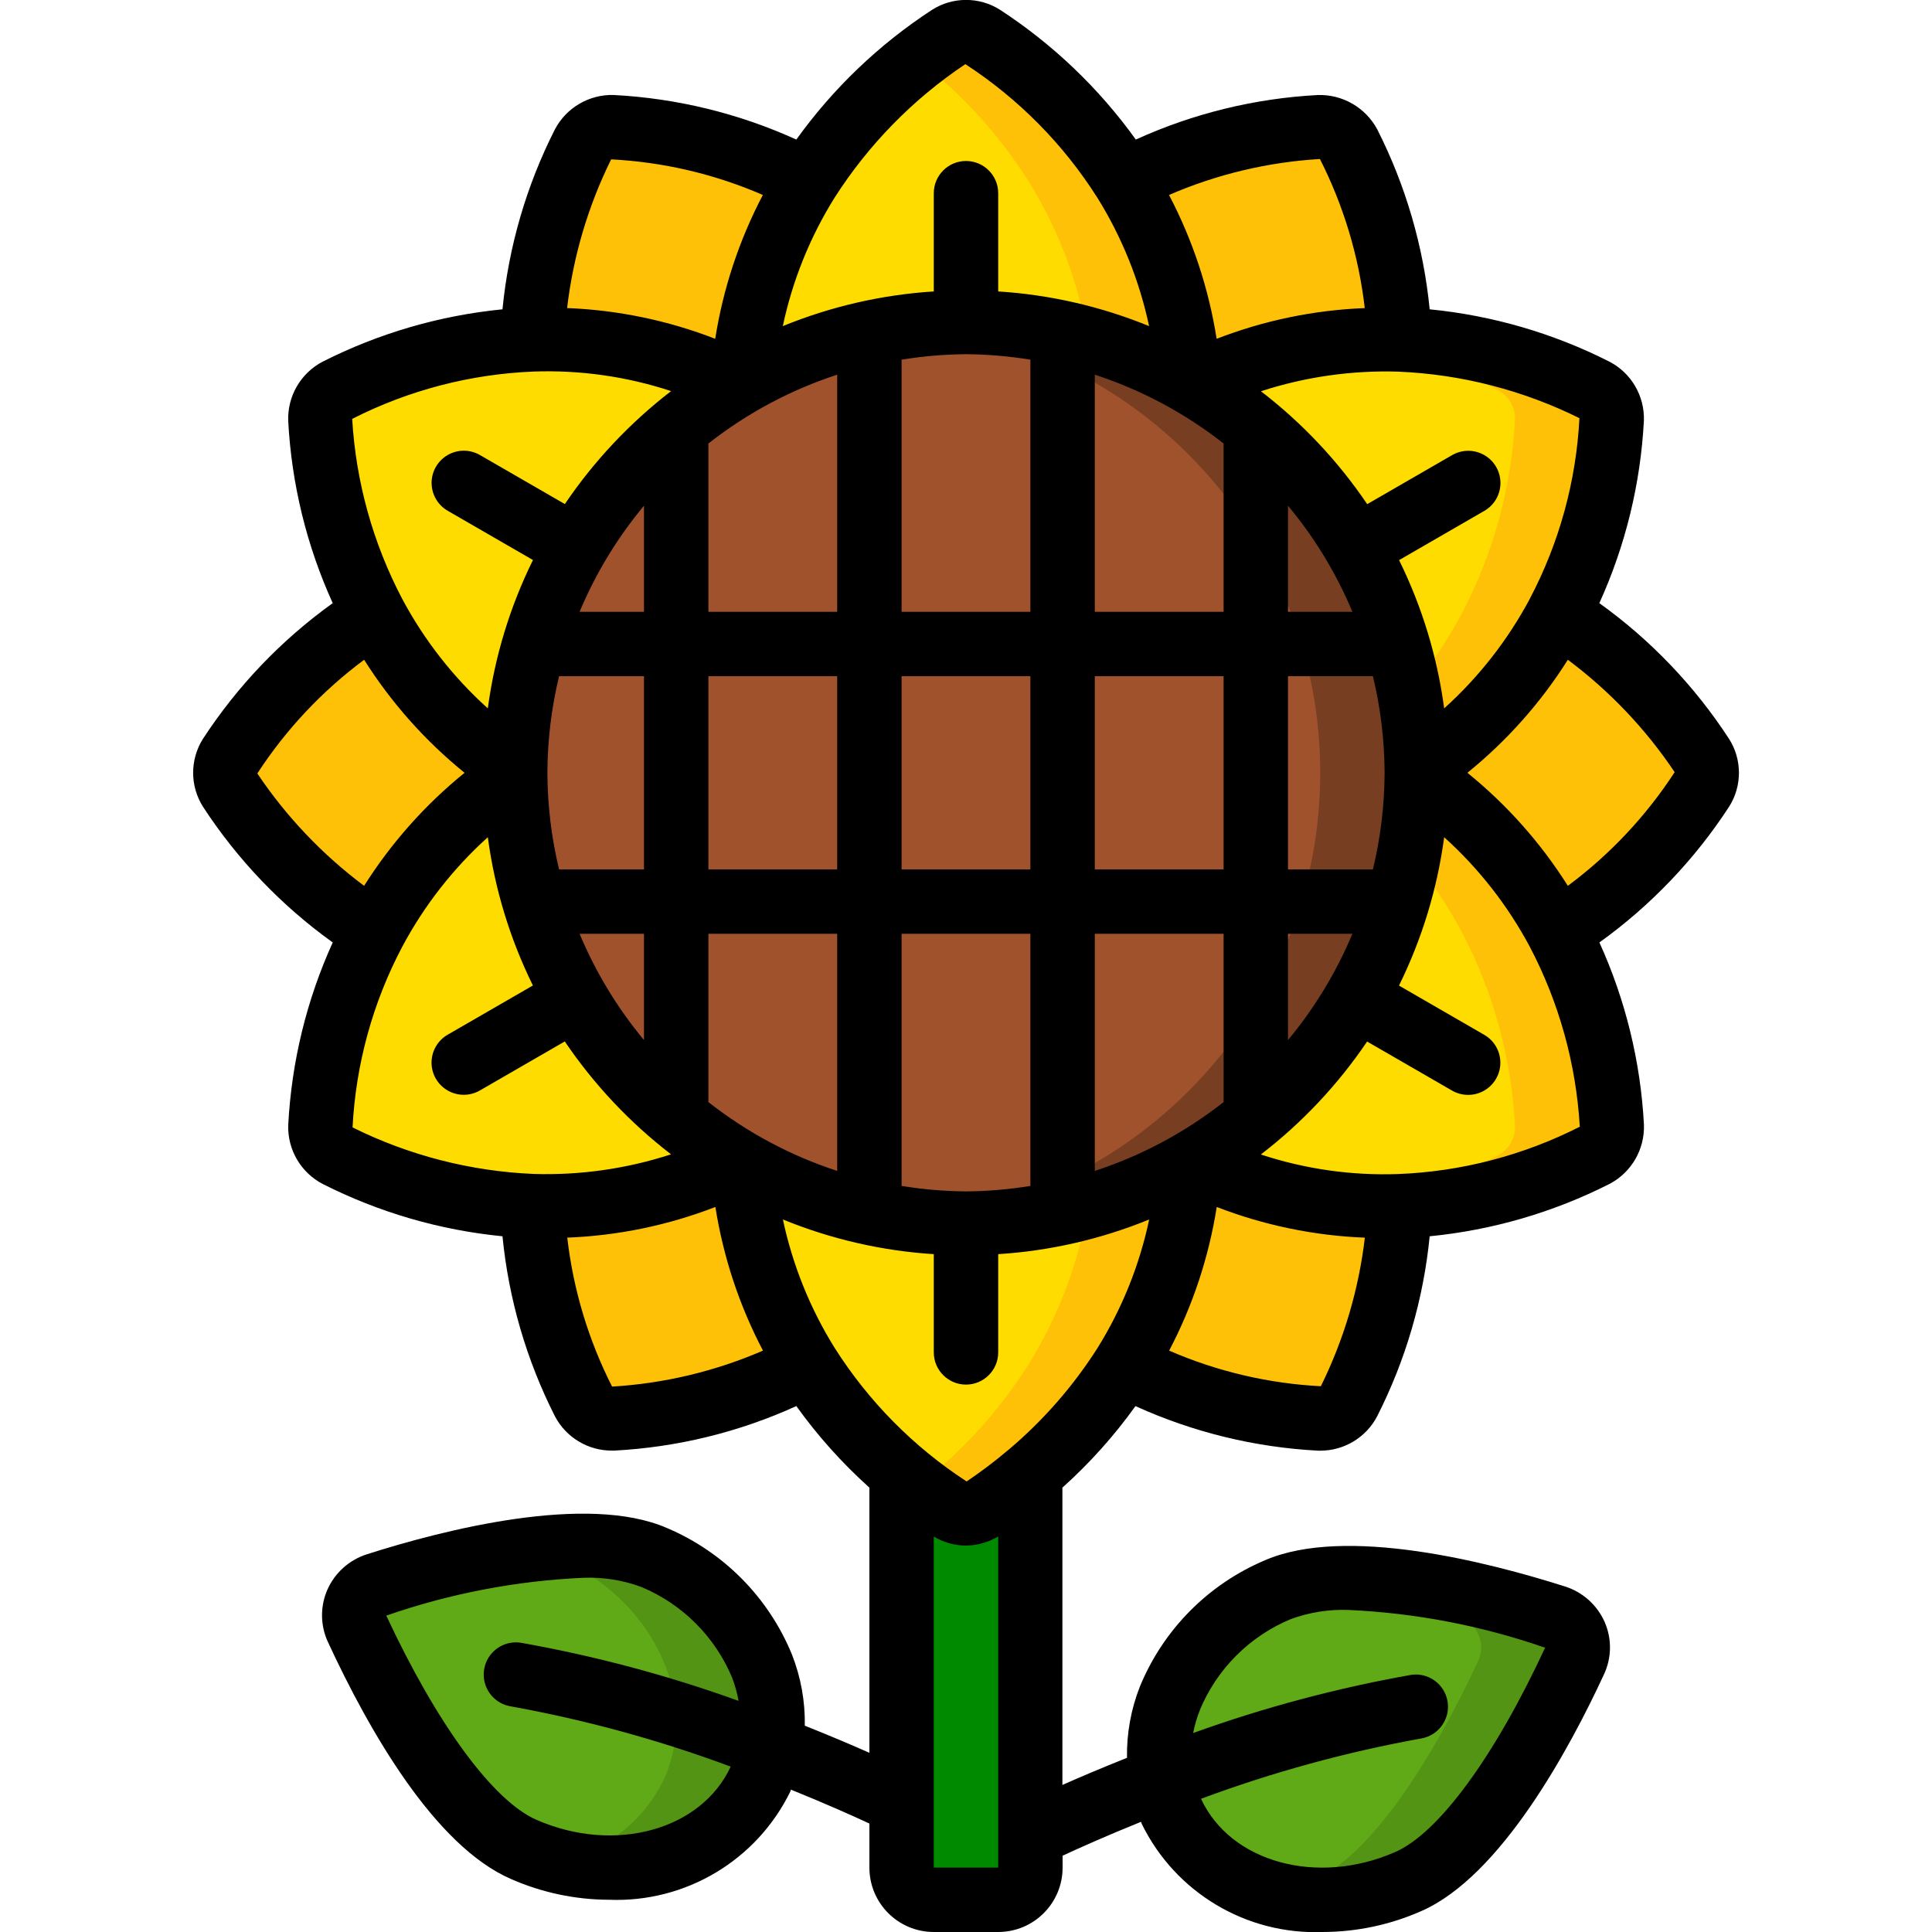 <svg height="512" viewBox="0 0 48 60" width="512" xmlns="http://www.w3.org/2000/svg"><g id="Page-1" fill="none" fill-rule="evenodd"><g id="055---Sunflower" fill-rule="nonzero" transform="translate(-1 -1)"><path id="Shape" d="m39 24.95v.1c-.016 4.962-2.661 9.544-6.95 12.04-.028.02-.058.037-.09.05-4.309 2.48-9.611 2.48-13.92 0-.032-.013-.062-.03-.09-.05-4.289-2.496-6.934-7.078-6.95-12.04v-.1c.016-4.962 2.661-9.544 6.95-12.04.028-.02.058-.037.09-.05 4.309-2.48 9.611-2.48 13.92 0 .032.013.062.03.09.05 4.289 2.496 6.934 7.078 6.95 12.04z" fill="#a0522d"/><path id="Shape" d="m32.05 12.91c-.028-.02-.058-.037-.09-.05-2.556-1.485-5.523-2.106-8.46-1.772 1.923.205 3.783.809 5.46 1.772.032.013.062.03.09.05 4.289 2.496 6.934 7.078 6.95 12.04v.1c-.016 4.962-2.661 9.544-6.95 12.04-.028.02-.058.037-.09.05-1.677.963-3.537 1.567-5.46 1.772 2.937.334 5.904-.287 8.46-1.772.032-.013.062-.03.09-.05 4.289-2.496 6.934-7.078 6.95-12.04v-.1c-.016-4.962-2.661-9.544-6.95-12.04z" fill="#783e22"/><path id="Shape" d="m31.96 12.86c-4.309-2.48-9.611-2.48-13.92 0 .153-2.218.851-4.365 2.03-6.25 1.134-1.785 2.638-3.306 4.41-4.46.318-.2.722-.2 1.04 0 1.772 1.154 3.276 2.675 4.41 4.46 1.179 1.885 1.877 4.032 2.03 6.25z" fill="#ffdc00"/><path id="Shape" d="m26.93 6.61c.937 1.501 1.569 3.172 1.861 4.918 1.107.311 2.172.759 3.169 1.332-.153-2.218-.851-4.365-2.03-6.25-1.134-1.785-2.638-3.306-4.41-4.46-.318-.2-.722-.2-1.04 0-.255.164-.6.4-.98.7 1.353 1.045 2.513 2.317 3.43 3.76z" fill="#fec108"/><path id="Shape" d="m20.07 6.61c-1.179 1.885-1.877 4.032-2.03 6.25-.032.013-.062.03-.09.05-1.99-.981-4.193-1.452-6.41-1.37.083-2.11.622-4.178 1.58-6.06.177-.336.53-.542.91-.53 2.11.108 4.171.674 6.04 1.66z" fill="#fec108"/><path id="Shape" d="m17.95 12.91c-4.289 2.496-6.934 7.078-6.95 12.04-1.843-1.241-3.35-2.917-4.39-4.88-.986-1.869-1.552-3.93-1.66-6.04-.012-.38.194-.733.53-.91 1.882-.958 3.95-1.497 6.06-1.58 2.217-.082 4.42.389 6.41 1.37z" fill="#ffdc00"/><path id="Shape" d="m11 24.95v.1c-1.843 1.241-3.35 2.917-4.39 4.88-1.785-1.134-3.306-2.638-4.46-4.41-.2-.318-.2-.722 0-1.04 1.154-1.772 2.675-3.276 4.46-4.41 1.04 1.963 2.547 3.639 4.39 4.88z" fill="#fec108"/><path id="Shape" d="m17.95 37.09c-1.99.981-4.193 1.452-6.41 1.37-2.11-.083-4.178-.622-6.06-1.58-.336-.177-.542-.53-.53-.91.108-2.11.674-4.171 1.66-6.04 1.04-1.963 2.547-3.639 4.39-4.88.016 4.962 2.661 9.544 6.95 12.04z" fill="#ffdc00"/><path id="Shape" d="m20.07 43.39c-1.869.986-3.93 1.552-6.04 1.66-.38.012-.733-.194-.91-.53-.958-1.882-1.497-3.95-1.58-6.06 2.217.082 4.42-.389 6.41-1.37.028.02.058.037.09.05.153 2.218.851 4.365 2.03 6.25z" fill="#fec108"/><path id="Shape" d="m31.96 37.14c-.153 2.218-.851 4.365-2.03 6.25-.799 1.263-1.787 2.396-2.93 3.36-.468.4-.962.767-1.48 1.1-.318.2-.722.2-1.04 0-.518-.333-1.012-.7-1.48-1.1-1.143-.964-2.131-2.097-2.93-3.36-1.179-1.885-1.877-4.032-2.03-6.25 4.309 2.48 9.611 2.48 13.92 0z" fill="#ffdc00"/><path id="Shape" d="m28.791 38.472c-.292 1.746-.924 3.417-1.861 4.918-.799 1.263-1.787 2.396-2.93 3.36-.175.149-.341.281-.5.405.387.3.725.532.98.7.318.2.722.2 1.04 0 .518-.334 1.012-.704 1.48-1.105 1.143-.964 2.131-2.097 2.93-3.36 1.179-1.885 1.877-4.032 2.03-6.25-.997.573-2.062 1.021-3.169 1.332z" fill="#fec108"/><path id="Shape" d="m38.46 38.46c-.083 2.11-.622 4.178-1.58 6.06-.177.336-.53.542-.91.53-2.11-.108-4.171-.674-6.04-1.66 1.179-1.885 1.877-4.032 2.03-6.25.032-.013.062-.03.09-.05 1.99.981 4.193 1.452 6.41 1.37z" fill="#fec108"/><path id="Shape" d="m45.05 35.97c.012.38-.194.733-.53.91-1.882.958-3.95 1.497-6.06 1.58-2.217.082-4.42-.389-6.41-1.37 4.289-2.496 6.934-7.078 6.95-12.04 1.843 1.241 3.35 2.917 4.39 4.88.986 1.869 1.552 3.93 1.66 6.04z" fill="#ffdc00"/><path id="Shape" d="m43.39 29.93c-1.04-1.963-2.547-3.639-4.39-4.88-.005.833-.084 1.663-.237 2.482.626.74 1.171 1.545 1.627 2.4.986 1.869 1.552 3.93 1.66 6.04.012.38-.194.733-.53.91-1.569.797-3.268 1.305-5.017 1.5.65.073 1.304.098 1.957.076 2.11-.083 4.178-.622 6.06-1.58.336-.177.542-.53.53-.91-.108-2.109-.674-4.17-1.66-6.038z" fill="#fec108"/><path id="Shape" d="m47.85 25.52c-1.154 1.772-2.675 3.276-4.46 4.41-1.04-1.963-2.547-3.639-4.39-4.88v-.1c1.843-1.241 3.35-2.917 4.39-4.88 1.785 1.134 3.306 2.638 4.46 4.41.2.318.2.722 0 1.04z" fill="#fec108"/><path id="Shape" d="m45.05 14.03c-.108 2.11-.674 4.171-1.66 6.04-1.04 1.963-2.547 3.639-4.39 4.88-.016-4.962-2.661-9.544-6.95-12.04 1.99-.981 4.193-1.452 6.41-1.37 2.11.083 4.178.622 6.06 1.58.336.177.542.53.53.91z" fill="#ffdc00"/><path id="Shape" d="m44.52 13.12c-1.882-.958-3.95-1.497-6.06-1.58-.653-.022-1.307.003-1.957.076 1.749.195 3.448.703 5.017 1.5.336.177.542.53.53.91-.108 2.11-.674 4.171-1.66 6.04-.456.855-1.001 1.66-1.627 2.4.153.819.232 1.651.237 2.484 1.843-1.241 3.35-2.917 4.39-4.88.986-1.869 1.552-3.93 1.66-6.04.012-.38-.194-.733-.53-.91z" fill="#fec108"/><path id="Shape" d="m38.46 11.54c-2.217-.082-4.42.389-6.41 1.37-.028-.02-.058-.037-.09-.05-.153-2.218-.851-4.365-2.03-6.25 1.869-.986 3.93-1.552 6.04-1.66.38-.012.733.194.91.53.958 1.882 1.497 3.95 1.58 6.06z" fill="#fec108"/><path id="Shape" d="m27 46.75v12.25c0 .552-.448 1-1 1h-2c-.552 0-1-.448-1-1v-12.25c.468.4.962.767 1.48 1.1.318.2.722.2 1.04 0 .518-.333 1.012-.7 1.48-1.1z" fill="#008a00"/><path id="Shape" d="m43.3 51.217c.273.082.497.278.615.538.118.26.117.557-.001.817-.875 1.891-2.945 5.894-5.175 6.863-2.947 1.289-6.246.3-7.363-2.2s.372-5.578 3.32-6.868c2.227-.967 6.592.213 8.604.85z" fill="#60a917"/><path id="Shape" d="m43.294 51.217c-1.778-.564-5.406-1.549-7.762-1.093 1.616.228 3.209.593 4.762 1.093.273.082.498.278.616.538.118.26.118.558-.001.817-.875 1.891-2.945 5.894-5.175 6.863-.355.155-.723.28-1.1.373 1.371.33 2.812.199 4.1-.373 2.23-.969 4.3-4.972 5.175-6.863.118-.26.119-.558.001-.817-.118-.26-.342-.456-.616-.538z" fill="#549414"/><path id="Shape" d="m6.705 50.217c-.273.082-.497.278-.615.538-.118.26-.117.557.001.817.875 1.891 2.945 5.894 5.175 6.863 2.947 1.289 6.246.3 7.363-2.2s-.372-5.578-3.32-6.868c-2.232-.967-6.597.213-8.604.85z" fill="#60a917"/><path id="Shape" d="m15.31 49.366c-1.241-.399-2.561-.482-3.842-.242.289.05.571.131.842.242 2.947 1.29 4.436 4.36 3.319 6.868-.628 1.318-1.833 2.269-3.26 2.574 2.625.647 5.281-.385 6.26-2.574 1.117-2.508-.372-5.578-3.319-6.868z" fill="#549414"/><path id="Shape" d="m1.308 26.06c1.07 1.64 2.434 3.067 4.025 4.209-.812 1.788-1.28 3.712-1.382 5.673-.023.764.393 1.474 1.071 1.827 1.744.883 3.637 1.434 5.583 1.625.192 1.949.744 3.845 1.63 5.592.348.661 1.037 1.072 1.784 1.064h.056c1.955-.103 3.874-.572 5.656-1.383.662.924 1.423 1.773 2.269 2.533v8.235c-.545-.242-1.223-.53-2.006-.842.013-.756-.123-1.508-.4-2.212-.727-1.773-2.126-3.186-3.891-3.931-2.479-1.073-6.9.051-9.3.817-.551.172-1.0.573-1.235 1.1-.228.519-.223 1.111.015 1.625 1.293 2.794 3.329 6.338 5.682 7.36.961.424 2.0.644 3.05.647 2.375.094 4.582-1.222 5.627-3.357.01-.021.012-.043.021-.063 1.077.435 1.923.814 2.437 1.053v1.368c0 1.105.895 2 2 2h2c1.105 0 2-.895 2-2v-.369c.514-.239 1.36-.618 2.437-1.053.009.021.012.043.021.064 1.045 2.135 3.252 3.452 5.627 3.358 1.049-.003 2.087-.223 3.047-.646 2.482-1.078 4.627-5.075 5.684-7.361.239-.514.245-1.106.016-1.625-.234-.527-.684-.927-1.234-1.1-2.409-.766-6.821-1.89-9.308-.815-1.764.743-3.163 2.155-3.89 3.926-.277.704-.413 1.456-.4 2.212-.783.312-1.461.6-2.006.842v-9.233c.846-.759 1.607-1.608 2.269-2.532 1.788.812 3.713 1.282 5.675 1.384h.062c.744.002 1.428-.411 1.771-1.072.885-1.745 1.437-3.639 1.629-5.586 1.949-.191 3.845-.744 5.591-1.629.678-.359 1.091-1.074 1.063-1.841-.104-1.955-.573-3.873-1.383-5.655 1.593-1.144 2.959-2.574 4.029-4.218.408-.645.406-1.468-.006-2.11-1.069-1.641-2.434-3.069-4.025-4.21.812-1.788 1.282-3.713 1.384-5.675.022-.764-.394-1.473-1.072-1.825-1.743-.883-3.636-1.434-5.581-1.625-.192-1.949-.744-3.845-1.63-5.592-.363-.674-1.075-1.085-1.84-1.063-1.955.103-3.874.572-5.656 1.383-1.146-1.595-2.578-2.963-4.223-4.034-.646-.406-1.469-.403-2.111.009-1.64 1.07-3.067 2.434-4.209 4.025-1.788-.812-3.713-1.282-5.675-1.384-.763-.02-1.471.396-1.825 1.072-.884 1.744-1.435 3.638-1.626 5.584-1.949.192-3.845.744-5.592 1.63-.678.358-1.091 1.073-1.062 1.84.104 1.955.572 3.873 1.382 5.655-1.594 1.144-2.962 2.575-4.033 4.219-.405.646-.402 1.467.008 2.11zm10.356 31.458c-1.347-.585-3.091-2.965-4.667-6.342l.01-.005c1.968-.683 4.025-1.078 6.106-1.171.613-.025 1.224.071 1.8.283 1.277.531 2.292 1.544 2.824 2.82.089.233.156.474.2.719-2.202-.794-4.468-1.398-6.773-1.807-.537-.077-1.038.289-1.128.825-.09.535.264 1.045.798 1.147 2.337.421 4.632 1.049 6.858 1.877-.912 1.971-3.599 2.714-6.028 1.654zm20.6-3.416c.532-1.275 1.545-2.287 2.82-2.818.575-.212 1.187-.309 1.8-.285 2.079.094 4.134.489 6.1 1.172l.01-.02c-1.574 3.4-3.318 5.781-4.669 6.368-2.425 1.059-5.114.315-6.026-1.656 2.226-.828 4.521-1.456 6.858-1.877.533-.102.887-.612.798-1.147-.09-.535-.59-.902-1.128-.825-2.305.409-4.571 1.013-6.773 1.807.048-.247.119-.488.213-.721zm-24.771-23.702c.682-1.279 1.581-2.429 2.657-3.4.213 1.601.686 3.156 1.4 4.605l-2.642 1.526c-.312.177-.505.508-.506.867-.001.359.191.691.502.869.311.179.694.177 1.004-.004l2.632-1.52c.905 1.338 2.02 2.521 3.3 3.506-1.376.448-2.819.654-4.265.609-1.956-.082-3.873-.575-5.626-1.445.1-1.961.627-3.877 1.544-5.613zm17.507-18.4c.67.005 1.339.062 2 .17v7.83h-4v-7.83c.661-.108 1.33-.165 2-.17zm0 26c-.67-.005-1.339-.062-2-.17v-7.83h4v7.83c-.661.108-1.33.165-2 .17zm-13-13c.004-1.011.125-2.018.363-3h2.637v6h-2.637c-.238-.982-.359-1.989-.363-3zm26 0c-.004 1.011-.125 2.018-.363 3h-2.637v-6h2.637c.238.982.359 1.989.363 3zm-5 3h-4v-6h4zm-6 0h-4v-6h4zm-6 0h-4v-6h4zm-8 2h2v3.3c-.827-.994-1.501-2.107-2-3.3zm4 5.226v-5.226h4v7.364c-1.448-.473-2.802-1.196-4-2.138zm12-5.226h4v5.226c-1.198.942-2.552 1.665-4 2.138zm6 0h2c-.499 1.193-1.173 2.306-2 3.3zm2-10h-2v-3.295c.827.993 1.501 2.103 2 3.295zm-4-5.226v5.226h-4v-7.364c1.448.473 2.802 1.196 4 2.138zm-12 5.226h-4v-5.226c1.198-.942 2.552-1.665 4-2.138zm-6 0h-2c.499-1.192 1.173-2.302 2-3.295zm-.991 24.062c-.735-1.447-1.206-3.014-1.392-4.626 1.575-.061 3.13-.383 4.6-.952.246 1.558.745 3.065 1.478 4.461-1.485.643-3.071 1.021-4.686 1.117zm9.991 14.938v-10.28c.302.181.648.278 1 .28.352-.005.697-.102 1-.283v10.283zm2.32-12.975c-.011.008-.022.017-.033.026-.405.342-.828.661-1.267.957-1.649-1.073-3.047-2.488-4.1-4.149-.763-1.226-1.306-2.575-1.606-3.987 1.493.611 3.076.975 4.686 1.077v3.051c0 .552.448 1 1 1s1-.448 1-1v-3.051c1.611-.102 3.195-.466 4.689-1.077-.298 1.411-.839 2.759-1.6 3.984-.757 1.191-1.69 2.259-2.769 3.169zm4.989-3.08c.733-1.396 1.232-2.903 1.478-4.461 1.47.569 3.025.891 4.6.953-.189 1.605-.651 3.165-1.367 4.614-1.624-.084-3.22-.458-4.711-1.106zm7.114-5.484c-1.447.052-2.891-.154-4.266-.607 1.281-.985 2.395-2.17 3.3-3.508l2.632 1.52c.31.181.693.183 1.004.004.311-.179.503-.51.502-.869s-.194-.69-.506-.867l-2.642-1.526c.715-1.45 1.189-3.006 1.403-4.608 1.076.971 1.975 2.121 2.658 3.4.91 1.732 1.439 3.638 1.554 5.591-1.752.891-3.675 1.393-5.639 1.47zm8.585-12.481c-.887 1.364-2.011 2.56-3.317 3.53-.841-1.333-1.894-2.518-3.119-3.51 1.225-.992 2.278-2.177 3.119-3.51 1.295.967 2.417 2.147 3.317 3.49zm-4.5-5.379c-.683 1.278-1.582 2.428-2.658 3.399-.213-1.601-.686-3.156-1.4-4.605l2.642-1.526c.312-.177.505-.508.506-.867s-.191-.691-.502-.869c-.311-.179-.694-.177-1.004.004l-2.632 1.52c-.905-1.338-2.019-2.522-3.3-3.506 1.376-.448 2.819-.654 4.265-.609 1.956.082 3.873.575 5.626 1.445-.101 1.961-.628 3.876-1.544 5.613zm-6.517-13.663c.735 1.448 1.207 3.016 1.393 4.63-1.575.062-3.13.384-4.6.954-.246-1.56-.745-3.069-1.479-4.467 1.485-.643 3.071-1.021 4.686-1.117zm-11.011-2.946c1.649 1.073 3.047 2.488 4.1 4.149.763 1.226 1.306 2.575 1.606 3.987-1.493-.611-3.076-.975-4.686-1.077v-3.051c0-.552-.448-1-1-1s-1 .448-1 1v3.051c-1.611.102-3.195.466-4.689 1.077.299-1.411.842-2.759 1.605-3.984 1.053-1.65 2.437-3.064 4.064-4.152zm-6.289 4.063c-.734 1.398-1.234 2.907-1.479 4.467-1.47-.571-3.024-.893-4.6-.955.189-1.606.652-3.168 1.368-4.618 1.624.084 3.22.458 4.711 1.106zm-7.114 5.484c1.446-.051 2.89.154 4.265.607-1.28.986-2.394 2.17-3.3 3.508l-2.632-1.52c-.31-.181-.693-.183-1.004-.004-.311.179-.503.51-.502.869.001.359.194.69.506.867l2.642 1.526c-.715 1.45-1.188 3.006-1.402 4.608-1.076-.971-1.976-2.121-2.658-3.4-.91-1.732-1.44-3.638-1.554-5.591 1.752-.891 3.675-1.392 5.639-1.47zm-5.268 8.951c.841 1.333 1.895 2.518 3.119 3.51-1.225.992-2.278 2.178-3.12 3.51-1.294-.967-2.416-2.147-3.316-3.489.887-1.365 2.011-2.56 3.317-3.531z" fill="#000"/></g></g></svg>